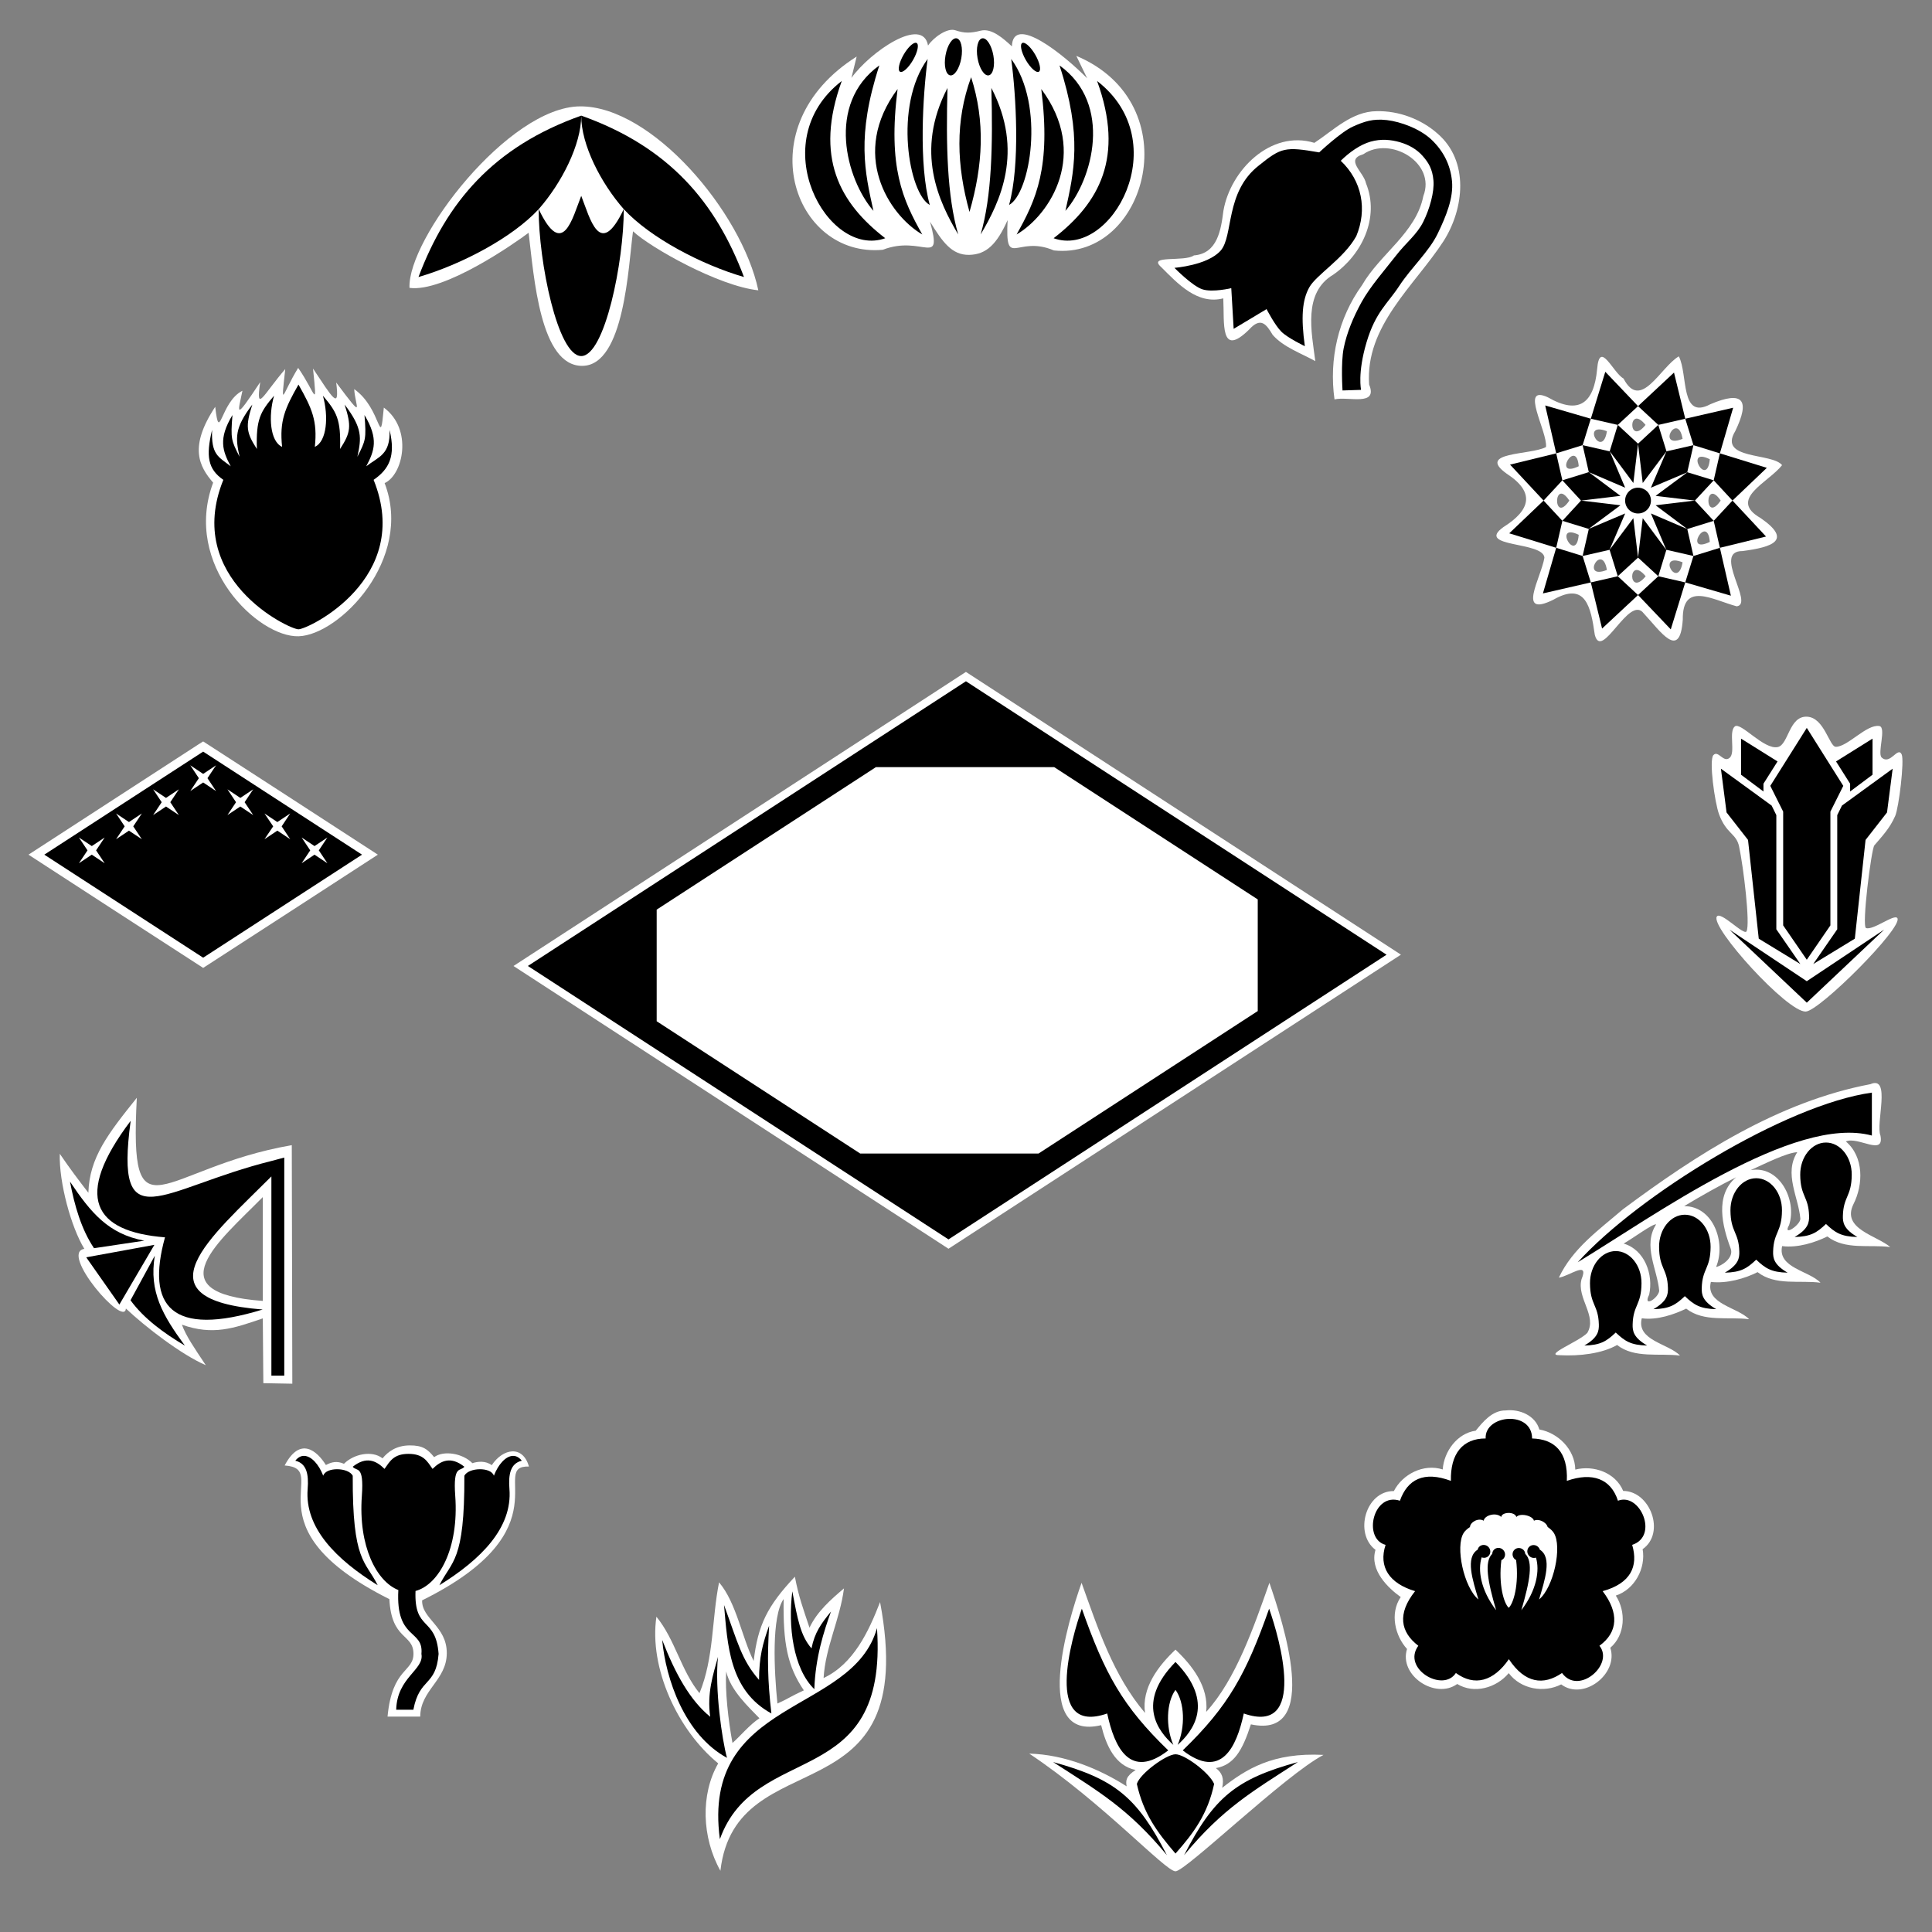 <?xml version="1.0" encoding="UTF-8" standalone="no"?>
<!-- Created with Inkscape (http://www.inkscape.org/) -->

<svg
   xmlns:dc="http://purl.org/dc/elements/1.1/"
   xmlns:cc="http://creativecommons.org/ns#"
   xmlns:rdf="http://www.w3.org/1999/02/22-rdf-syntax-ns#"
   xmlns:svg="http://www.w3.org/2000/svg"
   xmlns="http://www.w3.org/2000/svg"
   xmlns:sodipodi="http://sodipodi.sourceforge.net/DTD/sodipodi-0.dtd"
   xmlns:inkscape="http://www.inkscape.org/namespaces/inkscape"
   width="450"
   height="449.995"
   id="svg3723"
   version="1.1"
   inkscape:version="0.47 r22583"
   sodipodi:docname="test2.svg">
  <rect width="100%" height="100%" fill="#808080" stroke="none"/>
  <defs
     id="defs3725">
    <inkscape:perspective
       id="perspective3667"
       inkscape:persp3d-origin="0.5 : 0.33333333 : 1"
       inkscape:vp_z="1 : 0.5 : 1"
       inkscape:vp_y="0 : 1000 : 0"
       inkscape:vp_x="0 : 0.5 : 1"
       sodipodi:type="inkscape:persp3d" />
    <inkscape:perspective
       id="perspective3645"
       inkscape:persp3d-origin="0.5 : 0.33333333 : 1"
       inkscape:vp_z="1 : 0.5 : 1"
       inkscape:vp_y="0 : 1000 : 0"
       inkscape:vp_x="0 : 0.5 : 1"
       sodipodi:type="inkscape:persp3d" />
  </defs>
  <sodipodi:namedview
     id="base"
     pagecolor="#ffffff"
     bordercolor="#666666"
     borderopacity="1.0"
     inkscape:pageopacity="0.0"
     inkscape:pageshadow="2"
     inkscape:zoom="0.7071068"
     inkscape:cx="314.54186"
     inkscape:cy="388.18486"
     inkscape:document-units="px"
     inkscape:current-layer="svg3723"
     showgrid="false"
     inkscape:object-paths="false"
     inkscape:object-nodes="true"
     inkscape:window-width="1280"
     inkscape:window-height="1002"
     inkscape:window-x="-8"
     inkscape:window-y="-8"
     inkscape:window-maximized="1"
     inkscape:snap-nodes="false">
    <inkscape:grid
       type="xygrid"
       id="grid2872" />
  </sodipodi:namedview>
  <g
     id="g2894">
    <path
       id="rect2814"
       d="m 121.277,226.089 c 33.215,21.589 66.429,43.179 99.644,64.768 35.127,-22.833 70.255,-45.665 105.382,-68.498 C 292.529,200.407 258.755,178.454 224.982,156.501 189.855,179.334 154.727,202.166 119.6,224.999 l 0.838,0.545 0.838,0.545 z"
       style="fill:#ffffff;fill-opacity:1;stroke:none" />
    <path
       id="rect2818"
       d="m 224.985,158.681 -102.031,66.312 97.969,63.688 102.031,-66.312 -97.969,-63.688 z m -20.969,20 41.531,0 47.406,30.812 0,26 -51.062,33.188 -41.531,0 -47.406,-30.812 0,-26 51.062,-33.188 z"
       style="fill:#000000;fill-opacity:1;stroke:none" />
  </g>
  <g
     id="g2900">
    <path
       id="path3672"
       d="m 320.674,25.898 c -5.806,0.015 -10.222,4.565 -14.531,7.375 -10.174,-3.111 -19.588,6.43 -21.188,15.844 -0.57,4.443 -1.384,9.94 -6.875,10.375 -2.16,1.578 -10.854,-0.168 -7.644,2.691 3.841,3.826 8.423,8.87 14.488,7.309 0.297,5.621 -0.855,14.012 6.012,7.273 2.693,-2.986 3.982,-1.327 5.488,1.227 2.522,2.879 6.59,4.258 9.938,6.125 -0.875,-6.774 -2.918,-15.901 4.158,-20.128 6.696,-4.623 10.873,-13.304 7.655,-21.278 -0.566,-2.721 -4.99,-5.518 -0.656,-6.781 6.284,-4.342 17.035,1.969 14,9.75 -1.68,8.534 -10.098,13.476 -14.281,20.75 -5.54,7.673 -7.725,17.227 -6.406,26.594 3.185,-0.76 10.194,1.739 8.062,-3.469 -0.955,-13.666 10.592,-23.01 17.344,-33.406 4.796,-7.543 6.012,-18.642 -1.406,-25.031 -3.787,-3.37 -9.074,-5.344 -14.156,-5.219 z"
       style="fill:#ffffff;fill-opacity:1;stroke:none" />
    <path
       sodipodi:nodetypes="czcczzzzzzzcczzzzzzzzcczczccczc"
       id="path2818"
       d="m 273.551,62.385 c 0,0 7.651,-0.567 10.728,-3.971 3.077,-3.404 1.004,-13.673 8.917,-19.854 5.239,-4.223 6.12,-4.444 14.072,-3.065 0,0 5.078,-4.765 7.802,-5.991 2.724,-1.226 4.711,-1.896 7.941,-1.533 3.23,0.363 7.785,2.046 10.449,4.598 2.664,2.551 4.364,5.727 4.737,9.613 0.373,3.886 -1.331,8.096 -3.344,12.261 -2.013,4.165 -6.147,7.89 -8.917,12.121 -2.769,4.231 -5.548,6.079 -7.663,13.236 -2.114,7.157 -1.254,11.007 -1.254,11.007 l -4.319,0.139 c 0,0 -0.43,-6.395 0.279,-9.892 0.708,-3.497 2.177,-7.1 4.18,-10.728 2.002,-3.628 5.541,-7.622 7.941,-10.728 2.401,-3.106 4.92,-4.939 6.409,-7.941 1.489,-3.002 2.6,-6.933 2.369,-9.613 -0.231,-2.68 -1.142,-4.155 -2.508,-5.712 -1.366,-1.557 -3.211,-2.6 -5.294,-3.204 -2.084,-0.604 -4.405,-0.821 -6.827,-0.139 -2.422,0.682 -4.962,2.474 -6.966,4.458 4.959,4.683 6.211,11.346 3.622,17.555 -2.886,5.221 -9.268,8.953 -10.937,11.912 -1.669,2.959 -1.976,7.009 -1.045,13.723 0,0 -3.912,-1.868 -5.434,-3.344 -1.521,-1.476 -3.483,-5.294 -3.483,-5.294 l -7.663,4.598 -0.557,-9.474 c 0,0 -4.313,1.029 -6.688,0.279 -2.375,-0.75 -6.548,-5.016 -6.548,-5.016 z"
       style="fill:#000000;fill-opacity:1;stroke:none" />
  </g>
  <g
     id="g2890">
    <path
       id="path3680"
       d="m 372,86 c -0.744,7.897 -4.231,10.698 -11.456,6.553 -6.742,-3.15 -0.057,7.951 -0.451,11.572 -3.527,1.918 -16.354,1.056 -9.162,6.2 6.709,4.359 5.544,8.484 -0.776,12.456 -6.634,4.79 9.369,3.276 9.565,7.117 -0.743,4.647 -6.593,14.059 2.041,9.811 7.587,-4.345 8.772,1.68 9.695,8.138 1.613,6.304 7.997,-9.491 11.391,-4.992 3.911,4.186 8.439,11.109 9.104,1.468 -0.115,-9.024 7.034,-4.583 12.56,-3.1 4.182,-0.502 -5.787,-12.93 1.371,-12.871 6.853,-0.915 11.754,-2.452 4.201,-7.684 -7.693,-4.386 1.824,-8.269 4.997,-12.327 -2.314,-2.93 -15.008,-1.19 -10.904,-7.932 3.517,-7.273 1.803,-9.496 -5.801,-6.258 -7.081,3.789 -5.177,-6.97 -7.346,-11.151 -4.336,2.547 -8.869,12.868 -12.886,5.161 C 375.696,86.836 372.572,78.984 372,86 z m 11.281,12.969 c -4.115,5.164 -4.129,-5.105 0,0 z m -9,1.469 c -1.025,6.671 -6.256,-2.414 0,0 z m 17.625,1.781 c -6.242,2.482 -1.125,-6.612 0,0 z m -24.188,6.375 c -6.308,3.056 -0.544,-6.781 0,0 z m 30.531,-1.625 c -0.647,6.949 -6.124,-3.038 0,0 z m -32.719,9.625 c -3.875,5.724 -3.741,-5.637 0,0 z m 35.25,0 c -3.865,5.63 -3.762,-5.549 0,0 z m -33.062,7.969 c -0.594,6.969 -6.148,-2.978 0,0 z m 30.531,1.656 c -6.308,3.056 -0.544,-6.781 0,0 z m -23.969,6.531 c -6.242,2.482 -1.125,-6.612 0,0 z m 17.625,-1.781 c -1.11,6.676 -6.227,-2.452 0,0 z m -8.594,3.25 c -4.184,5.141 -4.203,-5.082 0,0 z"
       style="fill:#ffffff;fill-opacity:1;stroke:none" />
    <path
       id="path3594"
       d="m 373.906,86.594 -3.375,10.938 6.281,1.438 4.719,-4.375 -7.625,-8 z m 7.625,8 4.719,4.375 6.281,-1.438 -2.625,-10.75 -8.375,7.812 z m 11,2.938 1.906,6.156 6.156,1.906 3.094,-10.625 -11.156,2.562 z m 8.062,8.062 -1.438,6.281 4.375,4.719 8,-7.625 -10.938,-3.375 z m 2.938,11 -4.375,4.719 1.438,6.281 10.75,-2.625 -7.812,-8.375 z m -2.938,11 -6.156,1.906 -1.906,6.156 10.625,3.094 -2.562,-11.156 z m -8.062,8.062 -6.281,-1.438 -4.719,4.375 7.625,8 3.375,-10.938 z m -11,2.938 -4.719,-4.375 -6.281,1.438 2.625,10.75 8.375,-7.812 z m -11,-2.938 -1.906,-6.156 -6.156,-1.906 -3.094,10.625 11.156,-2.562 z m -8.062,-8.062 1.438,-6.281 -4.375,-4.719 -8,7.625 10.938,3.375 z m -2.938,-11 4.375,-4.719 -1.438,-6.281 -10.75,2.625 7.812,8.375 z m 2.938,-11 6.156,-1.906 1.906,-6.156 -10.625,-3.094 2.562,11.156 z m 6.156,-1.906 1.438,6.281 8.469,3.625 -3.594,-8.5 -0.031,0.031 -6.281,-1.438 z m 6.312,1.406 5.5,7.406 1.094,-9.125 1.094,9.125 5.531,-7.375 -1.906,-6.156 -4.719,4.375 -4.719,-4.375 -1.875,6.125 z m 13.219,0.031 -3.625,8.469 8.5,-3.594 -0.031,-0.031 1.438,-6.281 -6.281,1.438 z m 4.875,4.875 -7.406,5.5 9.156,1.094 4.375,-4.719 -6.125,-1.875 z m 1.75,6.594 -9.156,1.094 7.375,5.531 6.156,-1.906 -4.375,-4.719 z m -1.781,6.625 -8.469,-3.625 3.594,8.5 0.031,-0.031 6.281,1.438 L 393,123.219 z m -4.875,4.875 -5.5,-7.406 -1.094,9.156 -1.094,-9.156 -5.531,7.375 1.906,6.156 4.719,-4.344 4.719,4.344 1.875,-6.125 z m -13.219,-0.031 3.625,-8.469 -8.5,3.594 0.031,0.031 -1.438,6.281 6.281,-1.438 z m -4.875,-4.875 7.406,-5.5 -9.156,-1.094 9.156,-1.094 -7.375,-5.531 -6.156,1.906 4.344,4.719 -4.344,4.719 6.125,1.875 z m 11.312,-9.594 c -0.199,0.012 -0.394,0.04 -0.594,0.094 -1.6,0.429 -2.554,2.087 -2.125,3.688 0.429,1.6 2.087,2.554 3.688,2.125 1.6,-0.429 2.554,-2.087 2.125,-3.688 -0.375,-1.4 -1.701,-2.302 -3.094,-2.219 z"
       style="fill:#000000;fill-opacity:1;stroke:none" />
  </g>
  <g
     id="g2884">
    <path
       sodipodi:nodetypes="cssssssssssssssssss"
       id="path3615"
       d="m 420.915,166.933 c -4.236,-0.222 -4.322,6.512 -6.823,7.068 -3.237,0.72 -8.659,-5.94 -10.026,-4.795 -1.478,1.238 0.219,6.067 -1.187,7.297 -1.466,1.282 -2.677,-1.88 -3.802,-0.613 -1.062,1.197 0.323,11.059 1.322,13.767 1.719,4.657 4.002,4.383 4.67,7.515 1.029,4.828 2.61,17.984 1.737,19.742 -0.564,1.135 -6.076,-4.836 -6.935,-3.417 -1.506,2.489 16.431,22.299 20.723,22.115 3.234,-0.139 22.66,-19.571 21.346,-21.746 -0.672,-1.113 -5.599,2.877 -7.305,2.297 -1.052,-0.358 1.241,-18.443 1.935,-19.26 1.855,-2.184 3.58,-3.945 4.859,-6.859 0.845,-1.926 2.184,-12.934 1.499,-14.347 -0.928,-1.913 -2.652,2.598 -4.653,0.741 -1.06,-0.983 1.171,-7.054 -0.552,-7.331 -2.942,-0.473 -7.348,4.83 -10.119,4.84 -1.519,0.006 -2.665,-6.802 -6.688,-7.013 z"
       style="fill:#ffffff;fill-opacity:1;stroke:none" />
    <path
       id="path2819"
       d="m 420.835,169.542 -8.5,13.5 3,6 0,26.5 5.5,8 5.5,-8 0,-26.5 3,-6 -8.5,-13.5 z m -15.312,2.5 0,8.406 5.219,3.906 0,-1.812 3.281,-5.188 -8.5,-5.312 z m 30.625,0 -8.5,5.312 3.281,5.188 0,1.812 5.219,-3.906 0,-8.406 z m -35.312,7 1.312,10.188 5,6.406 2.5,23 9.688,5.906 -5.594,-8.094 0,-26.594 -1.094,-2.219 -11.812,-8.594 z m 40,0 -11.812,8.594 -1.094,2.219 0,26.594 -5.594,8.094 9.688,-5.906 2.5,-23 5,-6.406 1.312,-10.188 z m -38,37.5 18,17 18,-17 -18,12 -18,-12 z"
       style="fill:#000000;fill-opacity:1;stroke:none" />
  </g>
  <g
     id="g2878">
    <path
       id="path4431"
       d="m 435.652,252.524 c -21.411,4.075 -40.405,16.306 -57.656,29.156 -5.565,4.776 -11.708,9.099 -14.906,15.906 2.39,-0.304 7.122,-4.126 5.281,0.375 -1.182,4.367 3.696,8.55 1.344,12.5 -1.919,2.021 -10.385,5.254 -6.346,5.193 4.453,0.238 9.782,-0.361 13.283,-2.38 4.05,3.186 9.842,1.853 14.656,2.469 -2.615,-2.791 -10.228,-3.495 -8.906,-8.688 3.57,0.5 7.585,-0.915 10.344,-2.25 4.144,3.223 9.825,1.826 14.656,2.469 -2.619,-2.797 -10.224,-3.494 -8.906,-8.688 3.728,0.439 7.975,-0.804 10.875,-2.281 4.144,3.223 9.825,1.826 14.656,2.469 -2.587,-2.792 -10.056,-3.436 -8.938,-8.531 3.628,0.467 7.722,-0.851 10.531,-2.25 4.144,3.223 9.825,1.826 14.656,2.469 -3.127,-2.699 -11.375,-4.201 -8.594,-9.938 2.356,-4.612 2.471,-11.101 -1.75,-14.656 2.882,-1.241 9.013,3.534 8.062,-1.375 -1.168,-2.785 2.568,-14.097 -2.344,-11.969 z m -17.031,15.844 c -3.18,4.978 0.3,10.487 0.719,15.5 0.006,1.474 -4.243,4.311 -2.625,1.469 1.906,-5.802 -2.281,-14.014 -8.969,-12.781 3.194,-1.444 8.446,-4.09 10.875,-4.188 z m -14.25,5.844 c -5.015,4.219 -3.212,11.366 -1.281,16.531 0.928,2.358 -2.462,4.274 -3.375,4.344 2.342,-5.608 -0.619,-14.156 -7.438,-14.156 3.861,-2.332 8.381,-4.876 12.094,-6.719 z m -18.625,10.969 c -3.18,4.978 0.3,10.487 0.719,15.5 -0.28,1.783 -3.906,3.988 -2.344,0.875 1.03,-4.685 -1.03,-10.455 -5.938,-11.906 2.178,-1.241 6.79,-4.66 7.562,-4.469 z"
       style="fill:#ffffff;fill-opacity:1;stroke:none" />
    <path
       id="path4405"
       d="m 435.995,254.493 c -20.035,2.756 -54.411,23.917 -68.5,39.5 17.731,-10.756 50.379,-34.405 68.5,-29.5 l 0,-10 z m -10.688,11.625 c -3.314,0 -6.024,3.358 -6,7.5 0.029,5.085 1.938,5.009 2.062,9.562 0.042,1.522 -0.155,3.076 -3.375,4.938 3.763,-0.082 5.184,-1.004 7.312,-3.031 2.128,2.027 3.549,2.949 7.312,3.031 -3.22,-1.862 -3.417,-3.416 -3.375,-4.938 0.125,-4.554 2.033,-4.477 2.062,-9.562 0.024,-4.142 -2.686,-7.5 -6,-7.5 z m -16.25,8.312 c -3.314,0 -6.024,3.358 -6,7.5 0.029,5.085 1.938,5.009 2.062,9.562 0.042,1.522 -0.155,3.076 -3.375,4.938 3.763,-0.082 5.184,-1.004 7.312,-3.031 2.128,2.027 3.549,2.949 7.312,3.031 -3.22,-1.862 -3.417,-3.416 -3.375,-4.938 0.125,-4.554 2.033,-4.477 2.062,-9.562 0.024,-4.142 -2.686,-7.5 -6,-7.5 z m -16.625,8.5 c -3.314,0 -6.024,3.358 -6,7.5 0.029,5.085 1.938,5.009 2.062,9.562 0.042,1.522 -0.155,3.076 -3.375,4.938 3.763,-0.082 5.184,-1.004 7.312,-3.031 2.128,2.027 3.549,2.949 7.312,3.031 -3.22,-1.862 -3.417,-3.416 -3.375,-4.938 0.125,-4.554 2.033,-4.477 2.062,-9.562 0.024,-4.142 -2.686,-7.5 -6,-7.5 z m -16.094,8.469 c -3.314,0 -6.024,3.358 -6,7.5 0.029,5.085 1.938,5.009 2.062,9.562 0.042,1.522 -0.155,3.076 -3.375,4.938 3.763,-0.082 5.184,-1.004 7.312,-3.031 2.128,2.027 3.549,2.949 7.312,3.031 -3.22,-1.862 -3.417,-3.416 -3.375,-4.938 0.125,-4.554 2.033,-4.477 2.062,-9.562 0.024,-4.142 -2.686,-7.5 -6,-7.5 z"
       style="fill:#000000;fill-opacity:1;stroke:none" />
  </g>
  <g
     id="g2872">
    <path
       id="path4677"
       d="m 350.725,328.517 c -3.196,-0.05 -5.421,2.788 -7,4.719 -4.329,0.604 -7.398,4.84 -7.688,9.031 -4.492,-1.438 -9.406,1.145 -11.375,5.031 -6.606,-0.075 -9.325,9.921 -4.281,13.688 -1.462,4.822 3.083,8.997 5.875,11 -2.612,3.848 -1.285,9.081 1.469,12.094 -1.952,6.178 6.608,11.828 11.688,8.156 3.961,2.405 9.139,0.904 12,-2.531 2.84,3.786 8.219,4.666 12.219,2.625 5.226,3.914 13.416,-2.507 11.438,-8.531 3.519,-2.997 3.691,-8.452 1.281,-12.156 4.432,-1.439 7.029,-6.394 6.25,-10.812 5.397,-3.762 1.785,-13.55 -4.531,-13.562 -1.772,-4.26 -6.867,-6.067 -11.156,-4.969 -0.085,-4.761 -4.066,-8.584 -8.375,-9.344 -0.936,-3.28 -4.637,-4.807 -7.812,-4.438 z"
       style="fill:#ffffff;fill-opacity:1;stroke:none" />
    <path
       id="path4639"
       d="m 351.35,330.485 c -2.737,0.131 -5.463,1.788 -5.312,4.562 -5.4,-0.014 -8.244,3.589 -8.094,9.875 -6.314,-2.367 -10.123,-0.326 -11.875,4.625 -3.138,-1.02 -5.31,1.2 -6.031,3.844 -0.721,2.644 0.002,5.723 2.688,6.438 -1.682,5.131 0.85,8.981 6.875,10.781 -4.202,5.273 -3.417,9.523 0.75,12.719 -1.94,2.67 -0.511,5.403 1.781,6.906 2.292,1.503 5.459,1.771 6.969,-0.562 4.361,3.185 8.77,1.955 12.344,-3.219 3.717,5.626 8.048,6.195 12.375,3.219 1.94,2.67 4.987,2.153 7.125,0.438 2.138,-1.715 3.346,-4.624 1.594,-6.781 4.377,-3.163 4.566,-7.721 0.75,-12.719 6.499,-1.796 8.368,-5.746 6.875,-10.781 3.138,-1.02 3.596,-4.093 2.625,-6.656 -0.971,-2.563 -3.345,-4.625 -5.938,-3.625 -1.655,-5.14 -5.974,-6.71 -11.906,-4.625 0.3,-6.736 -2.844,-9.739 -8.094,-9.875 0,-3.3 -2.763,-4.694 -5.5,-4.562 z m -0.031,21.906 c 0.812,-0.019 1.666,0.269 1.875,0.938 0.856,-0.996 3.83,-0.304 4.094,0.875 1.053,-0.558 2.877,0.308 3.188,1.469 0.67,0.443 1.151,0.921 1.438,1.375 2.005,3.177 -0.042,12.688 -3.438,15.5 1.326,-4.477 3.11,-9.764 0.188,-11.594 -0.073,-0.227 -0.193,-0.443 -0.375,-0.625 -0.594,-0.594 -1.547,-0.609 -2.125,-0.031 -0.578,0.578 -0.563,1.531 0.031,2.125 0.428,0.428 1.037,0.554 1.562,0.375 0.887,2.919 0.21,7.529 -3.406,12.25 2.007,-6.834 2.792,-11.304 0.906,-13.125 -0.04,-0.329 -0.151,-0.651 -0.406,-0.906 -0.594,-0.594 -1.547,-0.609 -2.125,-0.031 -0.578,0.578 -0.563,1.531 0.031,2.125 0.109,0.109 0.246,0.18 0.375,0.25 0.701,5.731 -0.622,10.12 -1.719,11.125 -1.136,-1.017 -2.42,-5.38 -1.719,-11.094 0.154,-0.07 0.311,-0.155 0.438,-0.281 0.578,-0.578 0.563,-1.531 -0.031,-2.125 -0.594,-0.594 -1.547,-0.609 -2.125,-0.031 -0.265,0.265 -0.389,0.618 -0.406,0.969 -1.886,1.821 -1.101,6.291 0.906,13.125 -3.644,-4.757 -4.293,-9.398 -3.375,-12.312 0.538,0.212 1.168,0.113 1.594,-0.312 0.578,-0.578 0.563,-1.531 -0.031,-2.125 -0.594,-0.594 -1.547,-0.609 -2.125,-0.031 -0.193,0.193 -0.313,0.439 -0.375,0.688 -2.922,1.829 -1.138,7.117 0.188,11.594 -3.396,-2.812 -5.442,-12.323 -3.438,-15.5 0.286,-0.454 0.799,-0.932 1.469,-1.375 0.04,-1.126 1.971,-2.226 3.188,-1.469 0.197,-1.261 2.866,-2.059 4.094,-0.875 0.055,-0.594 0.844,-0.919 1.656,-0.938 z"
       style="fill:#000000;fill-opacity:1;stroke:none" />
  </g>
  <g
     id="g2908">
    <path
       id="path3659"
       d="m 256.482,401.824 c 1.147,4.707 3.227,9.459 8.031,10.438 -2.249,1.459 -2.346,2.45 -2.094,3.812 -6.201,-3.972 -14.382,-7.415 -22.688,-7.625 17.005,11.315 31.69,27.399 34.059,27.414 2.369,0.015 25.549,-22.458 34.485,-27.112 -11.886,-0.608 -18.008,3.307 -23.606,7.667 0.47,-2.205 -0.006,-3.491 -1.469,-4.594 4.143,-0.733 6.141,-3.941 8.156,-10.188 16.581,3.55 7.361,-24.073 4.312,-32.969 -3.632,10.279 -7.776,22.424 -14.719,30.062 0.616,-5.774 -3.191,-10.755 -7.156,-14.5 -4.003,3.791 -7.931,8.903 -7.094,14.75 -7.397,-8.705 -10.976,-19.727 -14.781,-30.312 -3.232,9.054 -11.667,37.032 4.562,33.156 z"
       style="fill:#ffffff;fill-opacity:1;stroke:none" />
    <path
       id="path3647"
       d="m 251.982,374.699 c -2.401,6.827 -8.995,29.604 5.906,24.406 1.699,7.922 5.294,15.494 14.219,8.594 -10.688,-10.323 -14.774,-17.846 -20.125,-33 z m 43.625,0 c -5.351,15.155 -9.437,22.677 -20.125,33 8.925,6.9 12.52,-0.672 14.219,-8.594 14.902,5.198 8.307,-17.58 5.906,-24.406 z m -21.812,12.406 c -9.346,9.534 -3.957,16.22 -0.5,19.312 -1.819,-4.176 -1.628,-9.911 0.5,-12.812 2.128,2.902 2.319,8.637 0.5,12.812 3.457,-3.092 8.846,-9.779 -0.5,-19.312 z m 0,21.5 c -2.132,0.015 -8.283,4.489 -9,6.906 1.538,6.896 4.655,11.156 9,16.219 4.283,-4.825 7.528,-9.268 9,-16.219 -1.09,-2.607 -6.868,-6.921 -9,-6.906 z m -28.5,1.812 c 10.483,6.777 17.495,10.784 26.5,21.688 -6.93,-13.485 -12.096,-17.736 -26.5,-21.688 z m 57,0 c -14.404,3.952 -19.57,8.203 -26.5,21.688 9.005,-10.903 16.017,-14.91 26.5,-21.688 z"
       style="fill:#000000;fill-opacity:1;stroke:none" />
  </g>
  <g
     id="g2866">
    <path
       id="path3658"
       d="m 187.234,393.718 c -2.86,1.292 -3.702,1.971 -6.156,3.07 -0.784,-7.665 -1.399,-20.286 1.448,-24.347 -0.163,10.409 0.917,15.7 4.708,21.277 m -11.688,-6.844 c -2.744,-5.45 -4.011,-13.548 -8.062,-18.312 -1.708,8.48 -1.166,17.584 -4.562,25.812 -4.319,-5.3 -5.667,-12.476 -10.031,-17.812 -1.754,11.963 4.964,26.458 14.393,34.164 -4.141,7.229 -3.834,17.243 0.512,25.013 3.618,-31.085 46.854,-11.089 37.189,-62.584 -2.673,6.908 -6.209,14.441 -13.156,17.688 0.433,-7.245 3.833,-13.698 4.75,-20.875 -3.114,2.638 -6.269,5.416 -8.031,9.156 -1.556,-4.685 -2.475,-7.055 -3.406,-11.875 -6.408,6.8 -8.623,11.286 -9.594,19.625 z m -6.406,2.438 c 1.031,4.479 5.328,8.369 7.75,10.906 -2.308,1.497 -4.657,4.362 -6.281,5.75 -0.991,-5.293 -1.75,-12.211 -1.469,-16.656 z"
       style="fill:#ffffff;fill-opacity:1;stroke:none" />
    <path
       id="path3639"
       d="m 184.547,370.656 c -1.031,8.088 0.19,18.008 5.125,22.781 0.25,-7.413 2.21,-13.411 3.875,-18.062 -2.313,2.814 -3.809,4.909 -4.531,8.562 -2.563,-2.946 -3.231,-6.711 -4.469,-13.281 z m -15.906,3.188 c 0.825,9.06 1.146,19.858 11.031,25.25 -0.899,-7.766 -0.958,-13.134 -0.531,-20.438 -1.517,4.228 -2.329,7.292 -2.344,12.625 -4.066,-4.626 -4.974,-8.746 -8.156,-17.438 z m 35.625,5.375 c -5.657,20.27 -41.013,16.158 -36.594,49.156 8.309,-23.099 39.245,-10.855 36.594,-49.156 z m -50.031,2.75 c 0.825,9.06 5.209,22.077 15.094,27.469 -1.164,-4.231 -2.875,-16.14 -2.094,-23.531 -1.164,4.228 -2.593,8.459 -1.812,13.969 -4.685,-3.83 -8.094,-9.922 -11.188,-17.906 z"
       style="fill:#000000;fill-opacity:1;stroke:none" />
  </g>
  <g
     id="g2889">
    <path
       id="path3595"
       d="m 95.411,336.664 c -3.068,0.025 -4.993,1.407 -6.309,3.013 -2.472,-1.94 -6.75,-0.989 -8.989,1.268 -1.63,-0.716 -2.919,-0.418 -4.203,0.29 -2.055,-3.279 -5.967,-6.79 -9.608,0.102 11.333,0.784 -9.362,14.234 24.393,31.136 0.472,9.511 5.496,8.025 5.609,12.59 0.111,4.477 -4.949,3.24 -6.036,14.763 l 7.609,0 c 0.061,-6.225 6.152,-8.434 6.188,-14.747 0.036,-6.313 -5.881,-7.998 -5.744,-12.325 33.579,-16.634 15.332,-31.442 24.878,-31.17 -1.405,-5.015 -6.014,-4.288 -8.66,-0.317 -1.421,-1.051 -3.224,-0.888 -4.509,-0.463 -2.262,-2.312 -6.695,-3.04 -8.909,-1.405 -1.505,-1.831 -2.642,-2.759 -5.71,-2.734 l 0,-5e-5 z"
       style="fill:#ffffff;fill-opacity:1;stroke:none" />
    <path
       id="path3584"
       d="m 95.158,338.632 c -3.481,1e-5 -4.366,1.759 -5.594,3.5 -1.97,-1.954 -4.266,-2.991 -7.406,-0.5 0.893,1.199 2.661,-0.575 2.125,6.781 -0.858,11.78 3.448,19.959 8.5,21.938 -0.657,11.788 5.922,9.039 5.375,14.875 0.707,3.71 -5.678,5.42 -5.875,13 l 4,0 c 1.44,-7.597 5.263,-5.331 5.875,-13 -0.627,-8.748 -5.744,-5.213 -5.375,-14.656 5.365,-1.431 10.15,-9.799 9.25,-22.156 -0.536,-7.356 1.232,-5.583 2.125,-6.781 -3.14,-2.491 -5.436,-1.454 -7.406,0.5 -1.228,-1.741 -2.112,-3.5 -5.594,-3.5 z m -24.281,0.469 c -0.745,-0.03 -1.453,0.319 -2.094,1.125 2.663,0.638 3.144,3.194 2.875,6.594 -0.715,9.055 6.639,16.409 16.312,22.406 -2.858,-5.752 -5.902,-5.353 -5.812,-25.5 -1.021,-1.951 -6.212,-2.083 -6.875,0 -1.032,-2.687 -2.768,-4.559 -4.406,-4.625 z m 48.563,0 c -1.638,0.066 -3.375,1.938 -4.406,4.625 -0.663,-2.083 -5.854,-1.951 -6.875,0 0.09,20.147 -2.955,19.748 -5.812,25.5 9.674,-5.998 17.028,-13.351 16.312,-22.406 -0.269,-3.4 0.212,-5.956 2.875,-6.594 -0.641,-0.806 -1.349,-1.155 -2.094,-1.125 z"
       style="fill:#000000;fill-opacity:1;stroke:none" />
  </g>
  <g
     id="g2868">
    <path
       id="path3760"
       d="m 20.586,277.823 c -2.505,-3.264 -4.105,-5.348 -6.661,-9.087 -0.206,6.63 2.621,17.086 5.724,22.15 -5.891,0.887 9.354,18.502 9.676,13.895 4.523,4.271 12.905,10.737 18.605,13.199 -2.755,-4.146 -4.591,-6.791 -5.562,-9.438 7.213,2.562 12.068,0.868 18.844,-1.469 l 0.125,15.094 6.75,0.125 -0.125,-55.562 c -30.669,5.299 -37.866,22.959 -36.094,-11.031 -6.692,8.353 -11.052,13.919 -11.281,22.125 z m 40.625,25.187 c -25.236,-1.83 -10.066,-13.976 0,-24.188 l 0,24.188 z"
       style="fill:#ffffff;fill-opacity:1;stroke:none" />
    <path
       id="path3739"
       d="m 30.43,261.073 c -13.391,17.717 -8.644,25.807 8,27.125 -4.454,16.091 1.521,23.337 22.75,16.812 -29.79,-2.314 -12.038,-16.906 2.031,-31 l 0,46.406 3,0 2.5e-4,-50.8 -3,0.8 c -25.742,6.422 -36.55,18.835 -32.781,-9.344 z m -14.125,14.156 c 1.033,5.479 2.616,11.082 5.594,15.5 l 11.719,-1.75 c -8.37,-1.557 -12.478,-6.536 -17.312,-13.75 z m 19.656,14.719 -15.875,2.906 7.719,11 8.156,-13.906 z m 0.094,2.531 -5.656,10.375 c 3.133,4.309 7.861,7.718 12.656,10.562 -5.125,-7.01 -8.4,-12.54 -7,-20.938 z"
       style="fill:#000000;fill-opacity:1;stroke:none" />
  </g>
  <g
     id="g2912"
     transform="translate(4.243,0.707)">
    <path
       id="path4578"
       d="m 41.984,172.672 c -13.197,8.564 -26.4,17.118 -39.594,25.688 13.561,8.793 27.106,17.613 40.688,26.375 13.582,-8.762 27.126,-17.581 40.688,-26.375 -13.561,-8.793 -27.106,-17.613 -40.688,-26.375 l -0.847,0.532 -0.247,0.155 z"
       style="fill:#ffffff;fill-opacity:1;stroke:none" />
    <path
       id="rect4520"
       d="m 43.078,174.359 -37,24 37,24 37,-24 -37,-24 z m -3,3.188 3,2 3,-2 -2,3 2,3 -3,-2 -3,2 2,-3 -2,-3 z m -8.656,5.594 3,2 3,-2 -2,3 2,3 -3,-2 -3,2 2,-3 -2,-3 z m 17.312,0 3,2 3,-2 -2,3 2,3 -3,-2 -3,2 2,-3 -2,-3 z m -25.938,5.625 3,2 3,-2 -2,3 2,3 -3,-2 -3,2 2,-3 -2,-3 z m 34.562,0 3,2 3,-2 -2,3 2,3 -3,-2 -3,2 2.031,-3 -2.031,-3 z m -43.219,5.594 3,2 3,-2 -2,3 2,3 -3,-2 -3,2 2,-3 -2,-3 z m 51.875,0 3,2 3,-2 -2,3 2,3 -3,-2 -3,2 2,-3 -2,-3 z"
       style="fill:#000000;fill-opacity:1;stroke:none" />
  </g>
  <g
     id="g2906">
    <path
       id="path3589"
       d="m 135.113,24.776 c -16.681,0.102 -40.208,30.841 -39.735,42.273 8.04,1.094 24.456,-10.347 27.75,-12.835 1.243,10.278 2.659,31.167 12.562,31 9.778,-0.165 10.652,-23.226 11.75,-31.344 4.016,3.771 19.902,12.758 29.188,13.75 C 172.747,49.327 151.794,24.673 135.113,24.776 z"
       style="fill:#ffffff;fill-opacity:1;stroke:none" />
    <path
       id="path2812"
       d="m 135.379,26.932 c -0.022,6.792 4.573,15.712 9.906,21.781 6.149,6.661 18.071,12.925 28,15.812 -6.541,-17.354 -17.4,-30.316 -37.906,-37.594 z m 0,0 c -20.506,7.277 -31.366,20.24 -37.906,37.594 9.929,-2.887 21.851,-9.151 28,-15.812 5.333,-6.069 9.897,-14.989 9.906,-21.781 z m -9.906,21.781 c -0.04,12.177 4.423,34.219 9.906,34.219 5.483,0 9.947,-22.042 9.906,-34.219 -5.598,11.8 -7.844,2.121 -9.906,-3.094 -2.062,5.215 -4.308,14.894 -9.906,3.094 z"
       style="fill:#000000;fill-opacity:1;stroke:none" />
  </g>
  <g
     id="g2927">
    <path
       id="path3607"
       d="m 216.158,10.614 c -1.214,-6.949 -13.428,1.412 -17.844,7.531 l 1.219,-4.969 c -25.693,16.224 -14.692,46.972 6.094,45 9.188,-3.562 13.977,4.333 11,-6.531 2.876,4.676 5.052,7.786 9.094,7.719 4.042,-0.068 6.47,-2.51 8.969,-8.094 -0.581,11.675 2.094,3.344 10.781,7.062 21.593,2.314 31.697,-34.175 5.222,-45.319 l 2.528,5.225 c -5.475,-5.538 -17.29,-15.062 -17.531,-7.438 -1.945,-1.796 -4.708,-4.29 -7.25,-3.656 -2.415,0.602 -3.792,0.628 -5.938,-0.094 -1.901,-0.64 -5.169,1.768 -6.344,3.562 z"
       style="fill:#ffffff;fill-opacity:1;stroke:none" />
    <path
       id="path2813"
       d="m 222.815,8.926 c -1.02,-0.18 -2.174,1.62 -2.594,4 -0.42,2.38 0.074,4.445 1.094,4.625 1.02,0.18 2.174,-1.62 2.594,-4 0.42,-2.38 -0.074,-4.445 -1.094,-4.625 z m 5.969,0 c -1.02,0.18 -1.513,2.245 -1.094,4.625 0.42,2.38 1.574,4.18 2.594,4 1.02,-0.18 1.513,-2.245 1.094,-4.625 -0.42,-2.38 -1.574,-4.18 -2.594,-4 z m -15.531,1.031 c -0.674,0.028 -1.845,1.16 -2.781,2.781 -1.07,1.853 -1.442,3.624 -0.844,3.969 0.598,0.345 1.961,-0.865 3.031,-2.719 1.07,-1.853 1.442,-3.624 0.844,-3.969 -0.075,-0.043 -0.154,-0.067 -0.25,-0.062 z m 25.094,0 c -0.096,-0.004 -0.175,0.019 -0.25,0.062 -0.598,0.345 -0.226,2.115 0.844,3.969 1.07,1.853 2.433,3.064 3.031,2.719 0.598,-0.345 0.226,-2.115 -0.844,-3.969 -0.936,-1.622 -2.107,-2.753 -2.781,-2.781 z m -22.281,3.781 c -7.962,10.887 -4.393,31.371 0.5,34 -2.603,-9.378 -1.637,-25.43 -0.5,-34 z m 19.469,0 c 1.137,8.57 2.103,24.622 -0.5,34 4.893,-2.629 8.462,-23.113 0.5,-34 z m -30.719,1.5 c -12.481,8.961 -7.739,26.543 -1.375,33.875 -1.976,-8.979 -4.019,-17.312 1.375,-33.875 z m 41.969,0 c 5.394,16.563 3.351,24.896 1.375,33.875 6.364,-7.332 11.106,-24.914 -1.375,-33.875 z m -20.594,2.75 c -3.754,10.232 -3.386,20.572 -0.375,31.375 3.159,-10.916 3.694,-21.118 0.375,-31.375 z m -30.125,0.875 c -18.373,14.185 -3.327,41.454 10.125,36.625 -10.588,-8.166 -16.59,-18.844 -10.125,-36.625 z m 59.469,0 c 6.465,17.781 0.463,28.459 -10.125,36.625 13.452,4.829 28.498,-22.44 10.125,-36.625 z m -34.844,1.625 c -7.687,14.798 -2.015,26.531 2.5,34.125 -2.604,-8.894 -2.86,-20.854 -2.5,-34.125 z m 10.219,0 c 0.36,13.271 0.104,25.231 -2.5,34.125 4.515,-7.594 10.187,-19.327 2.5,-34.125 z m -21.844,0.25 c -11.199,15.021 -2.118,29.27 5.75,33.875 -4.567,-8.125 -8.044,-15.619 -5.75,-33.875 z m 33.469,0 c 2.294,18.256 -1.183,25.75 -5.75,33.875 7.868,-4.605 16.949,-18.854 5.75,-33.875 z"
       style="fill:#000000;fill-opacity:1;stroke:none" />
  </g>
  <g
     transform="translate(-504.981,-197.423)"
     id="g3589">
    <path
       id="path3585"
       d="m 571.424,283.38 c -5.147,5.976 -6.936,10.542 -5.838,3.049 -6.236,9.465 -5.148,6.982 -4.137,2.007 -5.184,2.597 -5.297,12.651 -6.341,3.743 -6.191,9.375 -3.75,13.863 -0.483,17.665 -7.145,19.153 10.461,36.085 19.931,35.778 9.47,-0.306 26.797,-17.957 20.012,-35.673 4.308,-1.943 6.634,-12.559 -0.185,-17.589 -0.99,10.467 -0.399,0.237 -6.903,-4.305 0.231,4.002 2.721,7.716 -4.193,-1.537 0.854,6.674 -0.857,3.541 -5.399,-3.246 1.033,10.13 0.616,5.658 -3.459,-0.158 -3.771,6.128 -4.095,10.135 -3.005,0.265 z"
       style="fill:#ffffff;fill-opacity:1;stroke:none" />
    <path
       id="path3674"
       d="m 574.5,287 c -3.158,5.552 -4.451,8.469 -3.812,14.5 -2.82,-1.258 -3.232,-7.15 -1.875,-11.906 -3.204,3.766 -4.216,5.486 -4,12.406 -2.504,-3.869 -2.678,-5.281 -1.062,-10.344 -4.209,5.516 -3.916,7.76 -2.969,12.156 -1.936,-3.804 -2.107,-4.147 -1.656,-9.719 -3.358,5.569 -2.3,8.37 -0.406,11.938 -2.928,-2.255 -4.55,-2.698 -4.344,-8.469 -1.473,6.123 -0.976,9.14 2.625,11.625 -9.293,22.989 15.237,34.812 17.5,34.812 2.263,0 26.793,-11.824 17.5,-34.812 3.601,-2.485 5.192,-5.502 3.719,-11.625 0.206,5.771 -2.51,6.214 -5.438,8.469 1.894,-3.568 2.952,-6.368 -0.406,-11.938 0.451,5.572 0.28,5.915 -1.656,9.719 0.947,-4.396 1.24,-6.64 -2.969,-12.156 1.615,5.063 1.441,6.474 -1.062,10.344 0.216,-6.92 -0.796,-8.641 -4,-12.406 1.357,4.756 0.945,10.648 -1.875,11.906 0.639,-6.031 -0.654,-8.948 -3.812,-14.5 z"
       style="fill:#000000;fill-opacity:1;stroke:none" />
  </g>
</svg>
